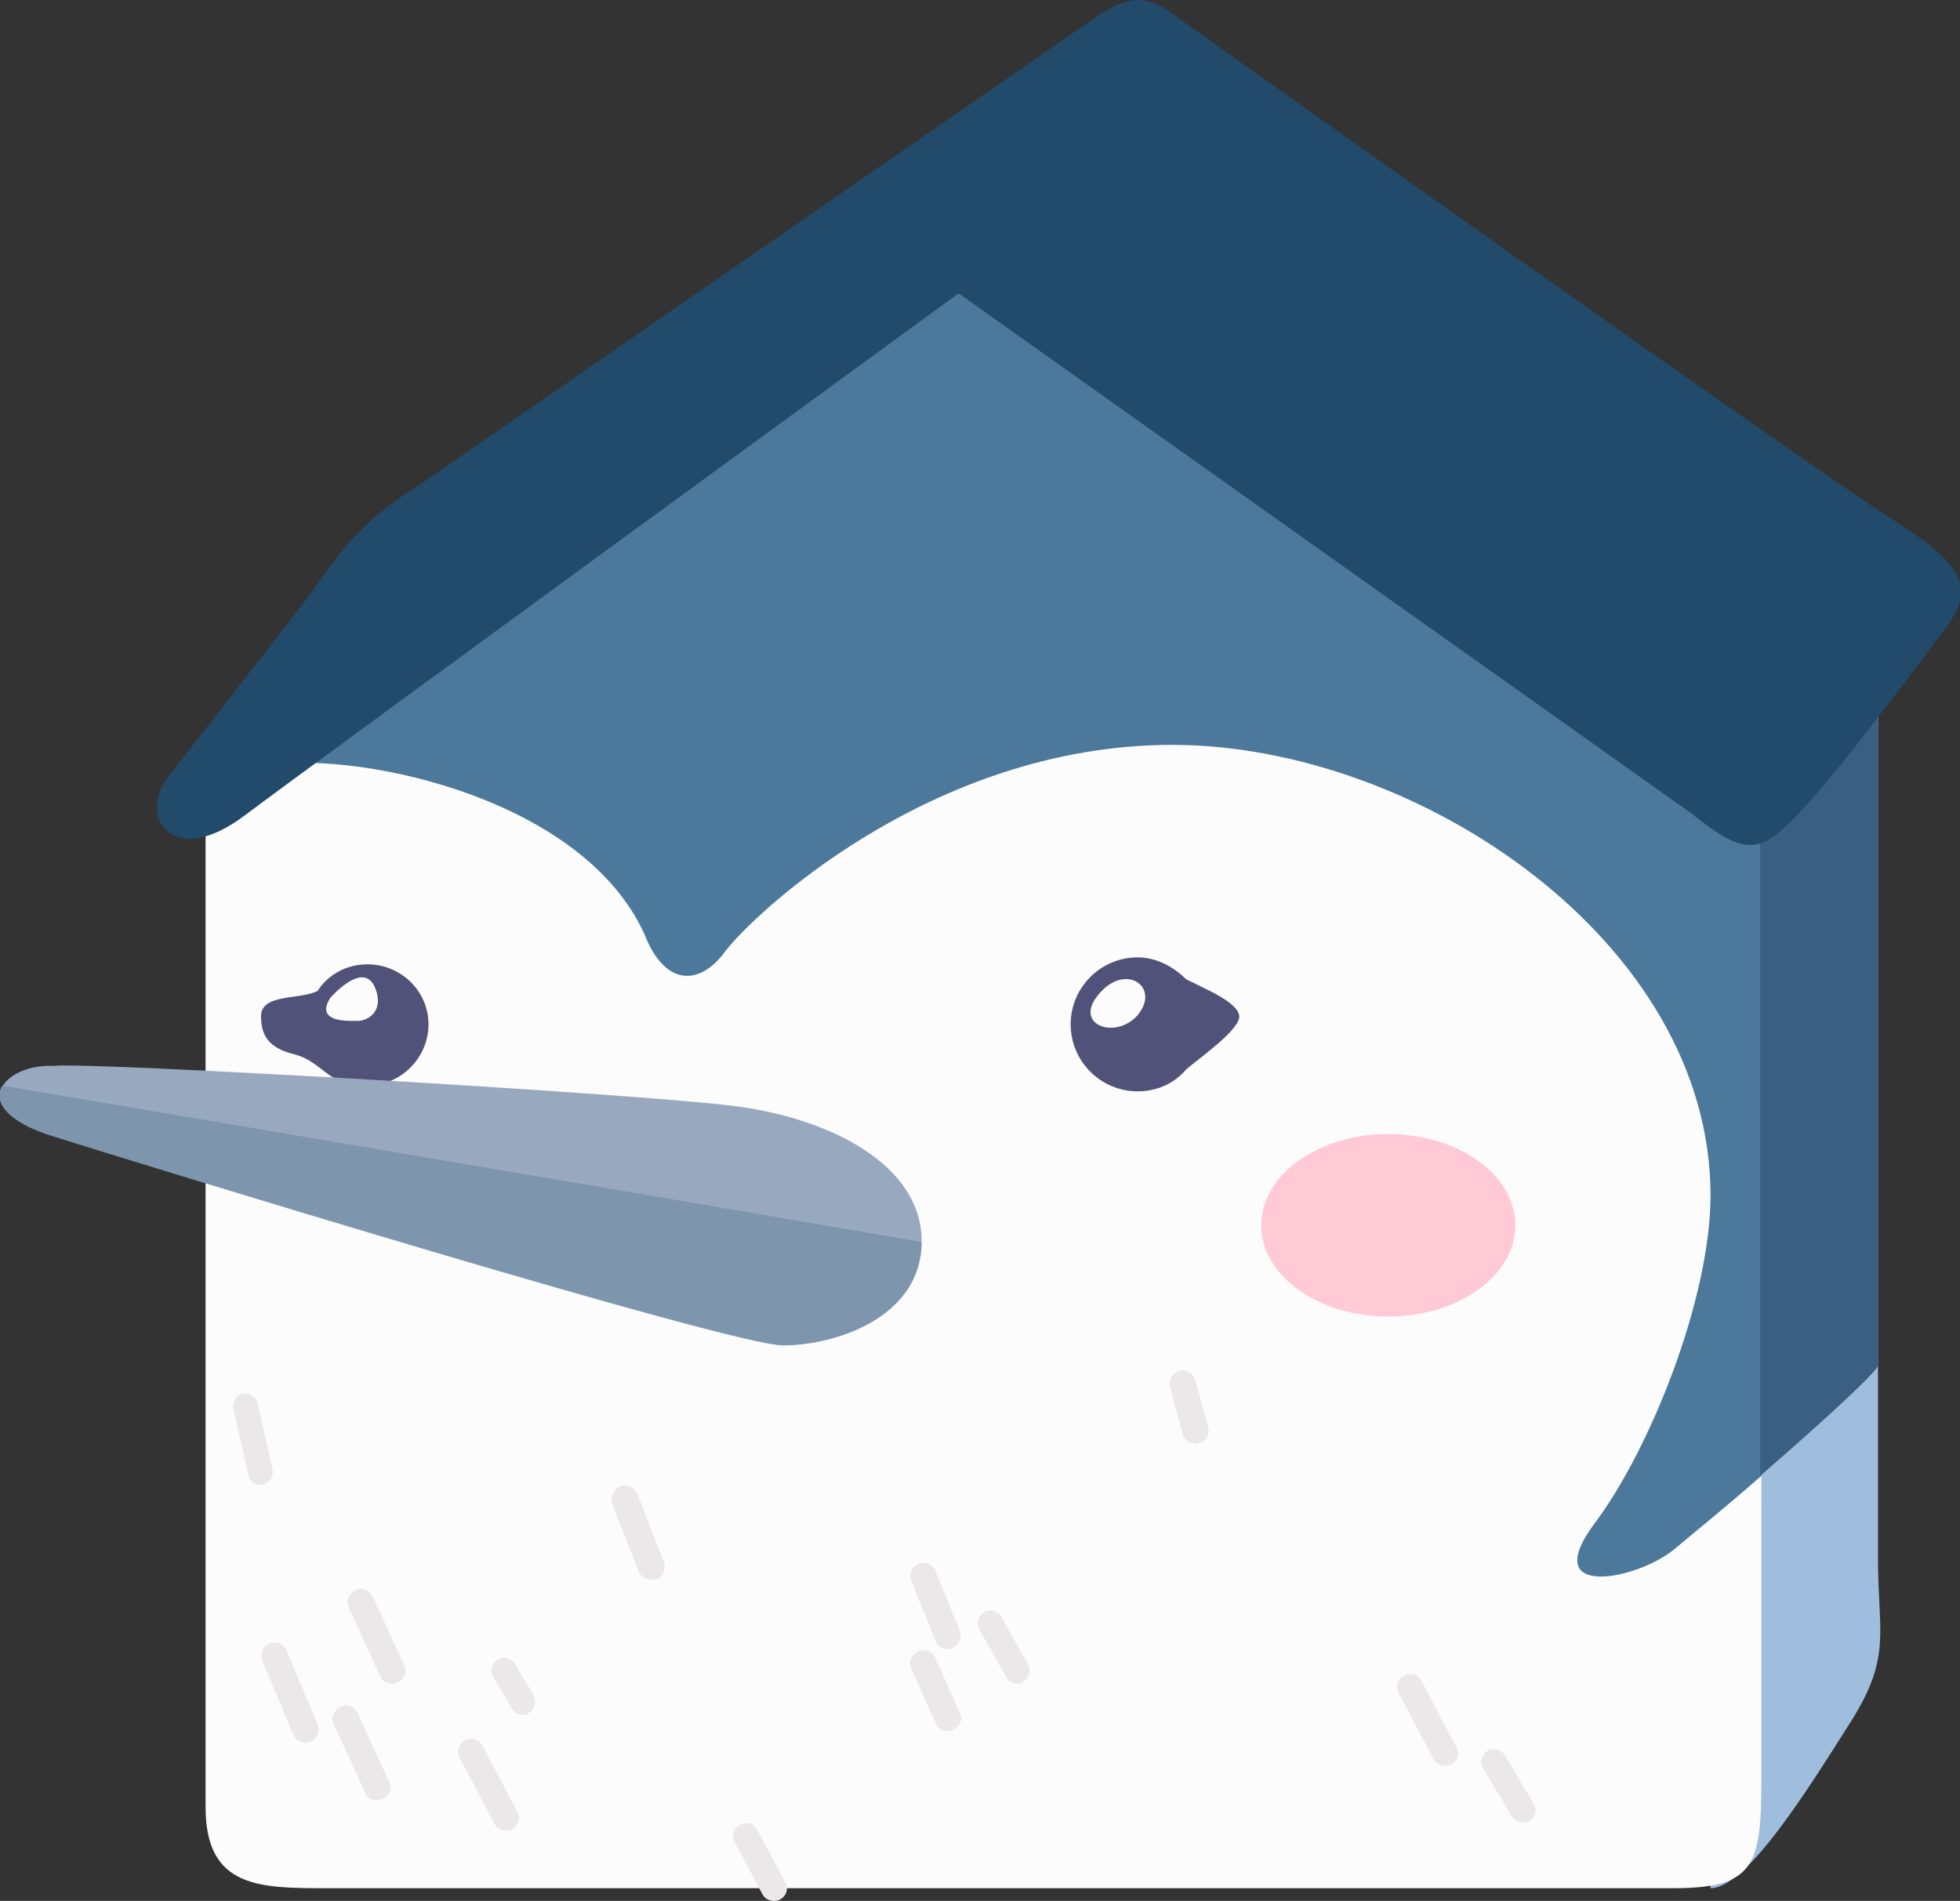<svg version="1.1" id="Layer_1" xmlns="http://www.w3.org/2000/svg" x="0" y="0" viewBox="0 0 169.7 164.6" style="enable-background:new 0 0 169.7 164.6" xml:space="preserve"><rect x="0" y="0" width="169.7" height="164.6" fill="#333333" stroke="none"/><style>.st1{fill:#fcfcfc}.st5{fill:#515279}.st9{fill:#ece8ea}</style><path d="M162.6 54.8V135c0 6.4 1.2 8.4-2.3 14-3.5 5.5-9 14.5-12.2 14.5V54.8h14.5z" style="fill:#9fbedd"/><path class="st1" d="M17.8 69.3v87.2c0 7 4.7 7 10.5 7h116.6c7 0 7.6-2 7.6-9.3V65.5L82.1 18.2 17.8 69.3z"/><path d="m81.7 15.4-58 50.8c7.9-1 26.8 3 32.1 14.7 1.8 4.6 4.8 4.4 6.9 1.6 2-2.8 17.6-18 38.8-18s46.6 17 46.6 39c0 8.9-5.2 22-10.1 28.5-4.8 6.5 3.7 4.8 6.9 2.2 1.3-1.1 4.4-3.6 7.6-6.4v-78L81.7 15.4z" style="fill:#4c789b"/><path d="M152.4 49.8v78c4.6-4 9.4-8.3 10.2-9.5V54.8l-10.2-5z" style="fill:#3b5f82"/><path d="M95 1.4 36.3 42c-5.9 3.6-7.5 6.9-10.1 10.3-2.6 3.4-11.9 15.3-11.9 15.3-2.2 3.4.8 7.6 6.9 3S83 25.4 83 25.4l63.4 45c5 4 6.1 3.6 10.1-.8s12.3-15.7 12.3-15.7c2-3 1.2-5-4.6-8.7-5.9-3.6-62.4-43.8-62.4-43.8C99-.8 97.3-.1 95 1.4z" style="fill:#224a6a"/><path class="st5" d="M31.8 83.5c-1.8 0-3.4.9-4.3 2.3-1.5.8-4.9.2-4.9 2.2 0 1.9.9 2.8 2.9 3.3s3 2.3 4.3 2.3c.6.3 1.3.4 2 .4 2.9 0 5.3-2.4 5.3-5.3s-2.4-5.2-5.3-5.2z"/><path class="st1" d="M28.6 86.4c-1.4 2.2 1.7 2 2.4 2s2.3-.7 1.5-2.8-2.9-.3-3.9.8z"/><path class="st5" d="M102.7 84.8c-1.1-1.1-2.6-1.9-4.2-1.9-3.2 0-5.8 2.6-5.8 5.8s2.6 5.8 5.8 5.8c1.7 0 3.2-.7 4.2-1.9 1.3-1.1 4.6-3.4 4.6-4.6-.1-1.2-2.8-2.3-4.6-3.2z"/><path class="st1" d="M95.6 85.6c-3.2 3 .9 4.6 2.9 2.3 1.9-2.3-.7-4.3-2.9-2.3z"/><ellipse cx="120.2" cy="106.1" rx="11" ry="7.9" style="fill:#ffcad5"/><path d="M79.8 107.5c0-6.6-7.8-10.6-16-11.7-8.2-1.1-56.7-3.9-59.2-3.5-2-.1-3.8.7-4.4 1.8l79.6 13.4z" style="fill:#98a9bf"/><path d="M.2 94c-.8 1.3.2 3.1 4.4 4.4 7.6 2.4 58.7 18.1 63.2 18.1s12-2.4 12-9L.2 94z" style="fill:#7d96ae"/><path class="st9" d="M26.4 150.9c-.4 0-.9-.3-1-.7l-2.7-6.4c-.2-.6 0-1.2.6-1.5.6-.2 1.2 0 1.5.6l2.7 6.4c.2.6 0 1.2-.6 1.5-.2.1-.4.1-.5.1zM22.6 128.6c-.5 0-1-.4-1.1-.9l-1.3-5.7c-.1-.6.2-1.2.8-1.3.6-.1 1.2.2 1.3.8l1.3 5.7c.1.6-.2 1.2-.8 1.3 0 .1-.1.1-.2.1zM33.9 145.8c-.4 0-.8-.2-1-.7l-2.7-5.9c-.3-.6 0-1.2.6-1.5.6-.3 1.2 0 1.5.6l2.7 5.9c.3.6 0 1.2-.6 1.5-.2.1-.3.1-.5.1zM32.6 155.9c-.4 0-.8-.2-1-.7l-2.7-5.9c-.3-.6 0-1.2.6-1.5.6-.3 1.2 0 1.5.6l2.7 5.9c.3.6 0 1.2-.6 1.5-.2 0-.4.1-.5.1zM43.8 158.5c-.4 0-.8-.2-1-.6l-3-5.7c-.3-.6-.1-1.2.5-1.5.5-.3 1.2-.1 1.5.5l3 5.7c.3.6.1 1.2-.5 1.5-.2.1-.3.1-.5.1zM45.3 148.5c-.4 0-.8-.2-1-.6l-1.6-2.7c-.3-.5-.1-1.2.4-1.5.5-.3 1.2-.1 1.5.4l1.6 2.7c.3.5.1 1.2-.4 1.5-.1.2-.3.2-.5.2zM56.4 136.8c-.5 0-.9-.3-1.1-.7l-2.3-5.9c-.2-.6.1-1.2.7-1.5.6-.2 1.2.1 1.5.7l2.3 5.9c.2.6-.1 1.2-.7 1.5-.2-.1-.3 0-.4 0zM67 164.6c-.4 0-.8-.2-1-.6l-2.4-4.5c-.3-.5-.1-1.2.5-1.5.6-.3 1.2-.1 1.5.5L68 163c.3.5.1 1.2-.5 1.5-.2.1-.3.1-.5.1zM82 142.8c-.4 0-.9-.3-1-.7l-2.1-5.2c-.2-.6 0-1.2.6-1.5.6-.2 1.2 0 1.5.6l2.1 5.2c.2.6 0 1.2-.6 1.5-.2.1-.4.1-.5.1zM82 149.9c-.4 0-.8-.2-1-.7l-2.1-4.7c-.3-.6 0-1.2.6-1.5.6-.3 1.2 0 1.5.6l2.1 4.7c.3.6 0 1.2-.6 1.5-.2.1-.4.1-.5.1zM88.1 145.8c-.4 0-.8-.2-1-.6l-2.3-4.1c-.3-.5-.1-1.2.4-1.5.5-.3 1.2-.1 1.5.4l2.3 4.1c.3.5.1 1.2-.4 1.5-.1.2-.3.2-.5.2zM103.5 125c-.5 0-.9-.3-1.1-.8l-1.1-4.1c-.2-.6.2-1.2.8-1.4.6-.2 1.2.2 1.4.8l1.1 4.1c.2.6-.2 1.2-.8 1.4h-.3zM125.1 152.9c-.4 0-.8-.2-1-.6l-3-5.7c-.3-.6-.1-1.2.5-1.5.6-.3 1.2-.1 1.5.5l3 5.7c.3.6.1 1.2-.5 1.5-.2 0-.3.1-.5.1zM131.9 157.8c-.4 0-.8-.2-1-.5l-2.5-4.2c-.3-.5-.1-1.2.4-1.5.5-.3 1.2-.1 1.5.4l2.5 4.2c.3.5.1 1.2-.4 1.5-.1.1-.3.1-.5.1z"/></svg>